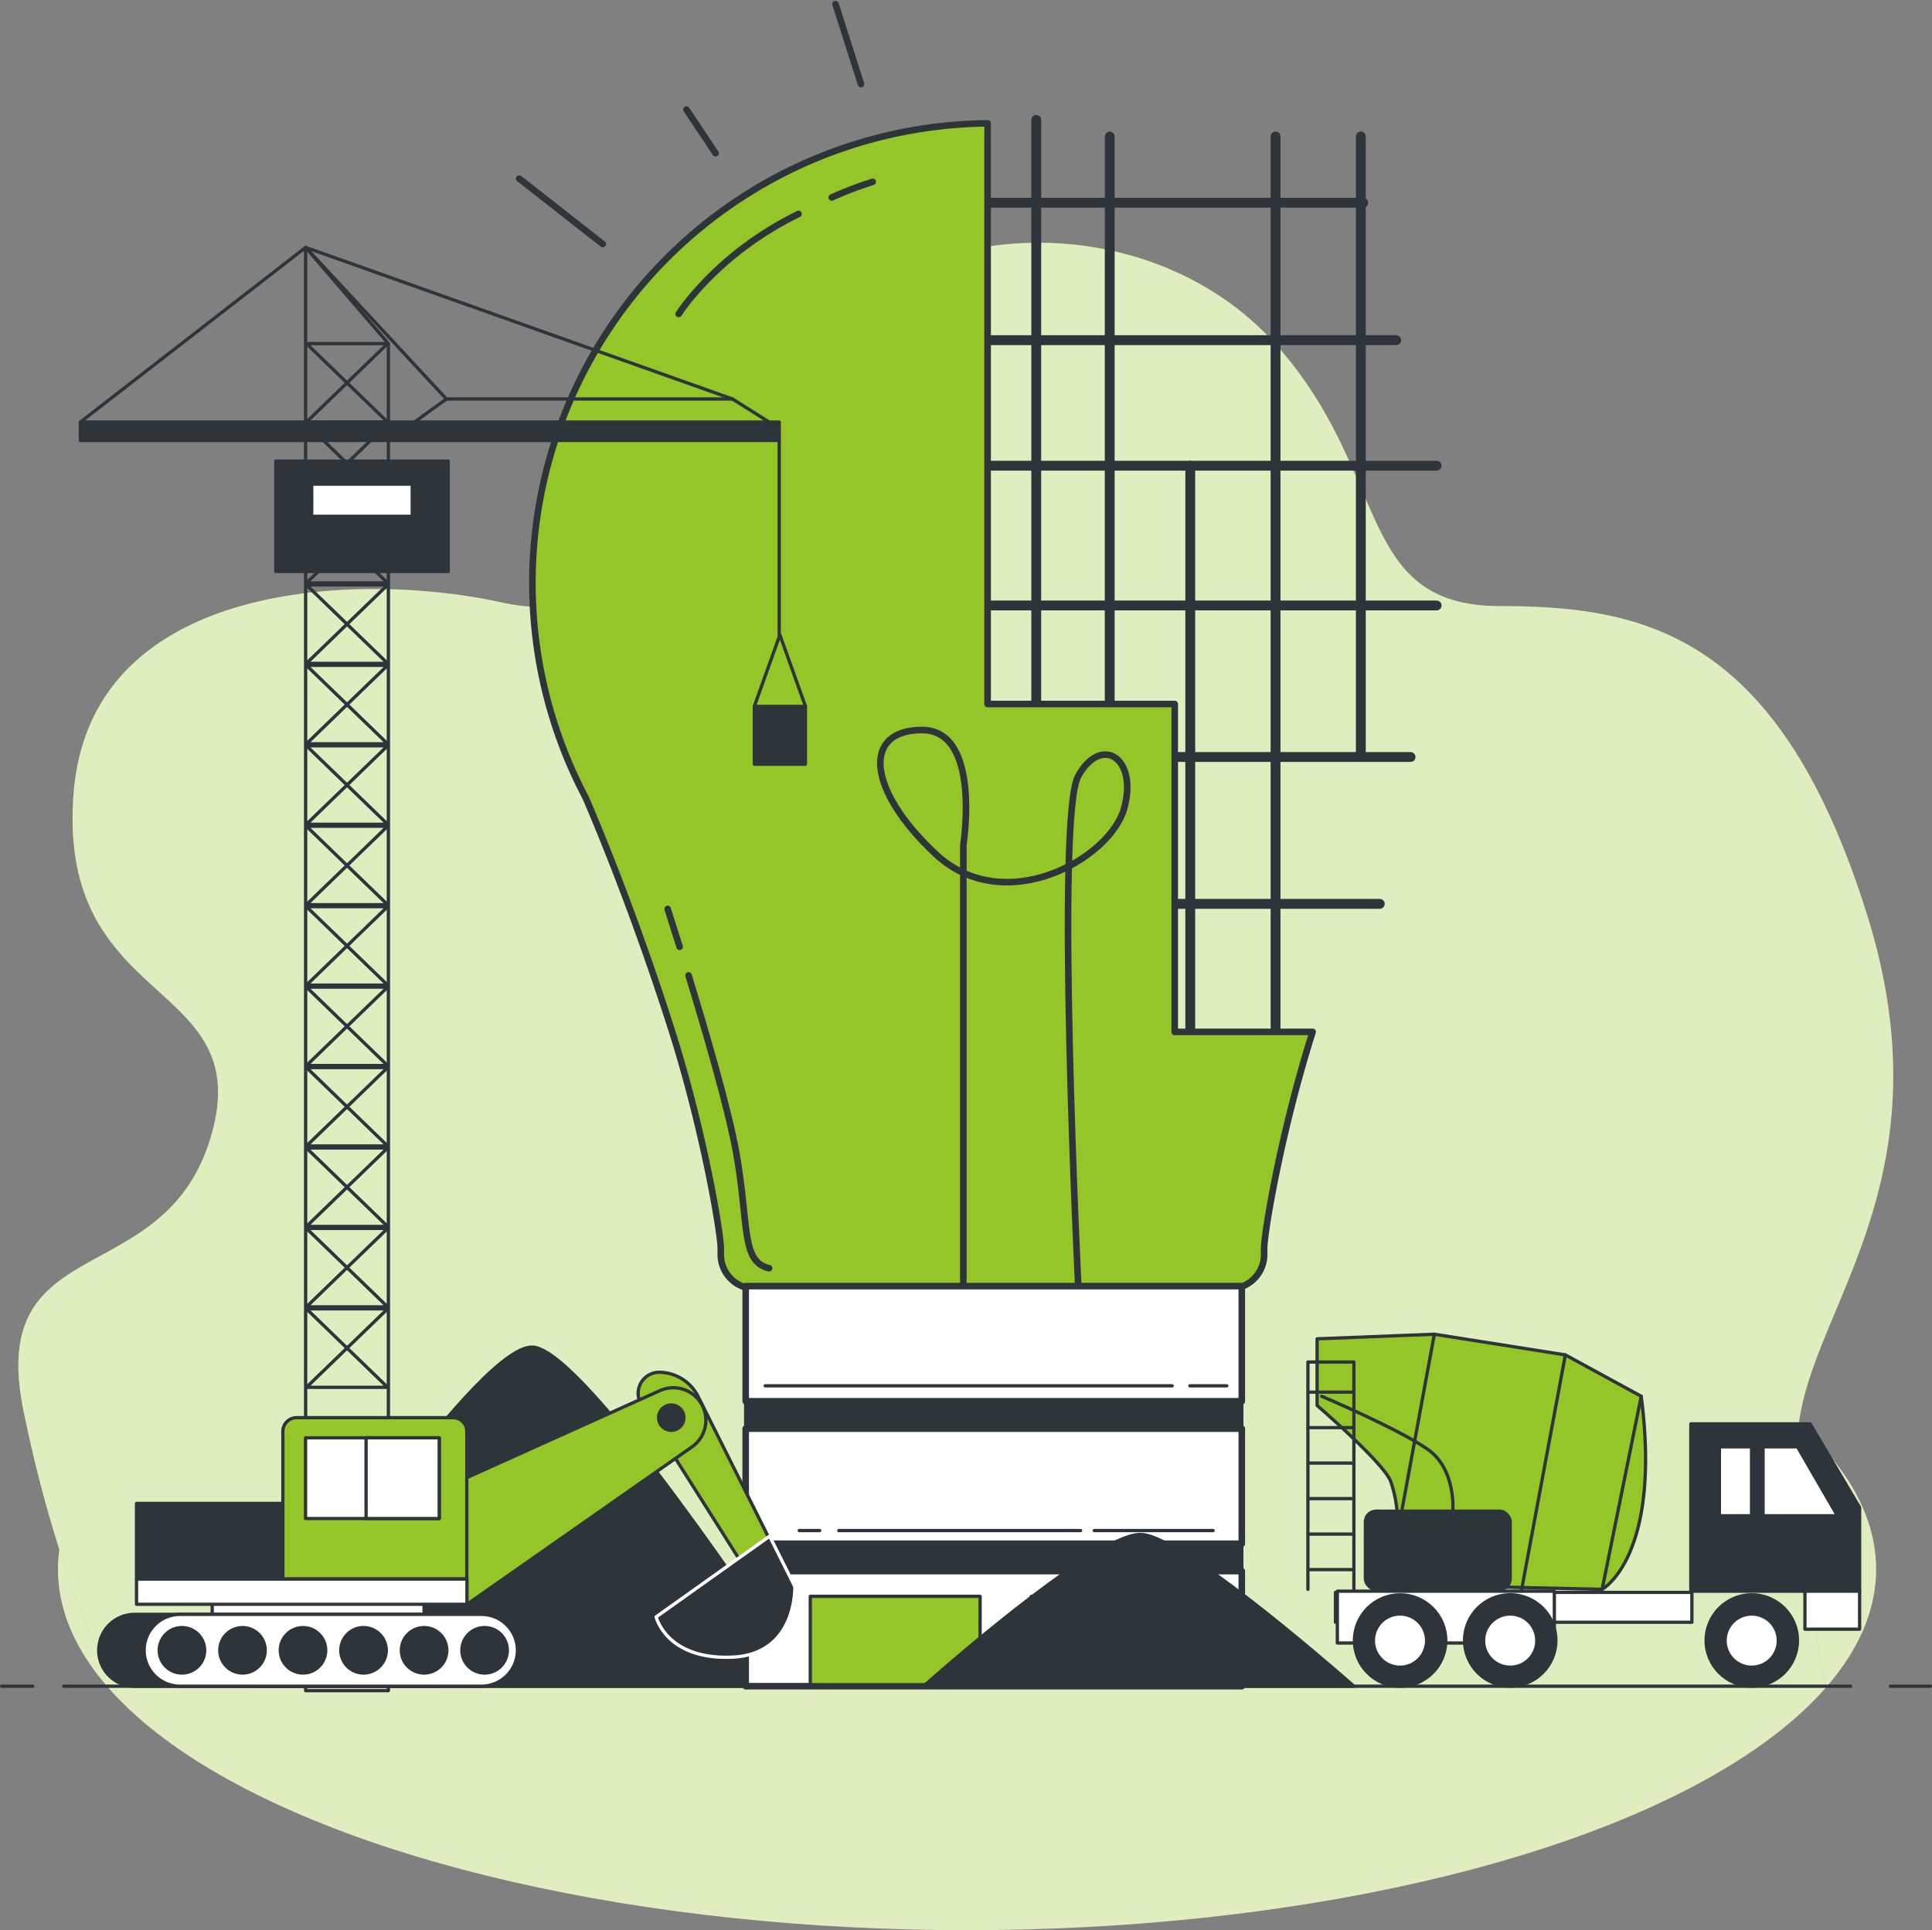 <svg xmlns="http://www.w3.org/2000/svg" width="588.669" height="588.256" viewBox="0 0 588.669 588.256"><rect x="0" y="0" width="588.669" height="588.256" fill="#808080" stroke="none"/><defs><style>.a{fill:#dfedbf;}.b,.g,.j{fill:#94c529;}.c,.h,.k{fill:#fff;}.c{opacity:0.7;isolation:isolate;}.d,.l{fill:#2e353a;}.d,.e,.f,.g,.h,.i,.j,.k{stroke:#2e353a;}.d,.e,.f,.g,.h,.i,.j,.k,.l{stroke-linecap:round;stroke-linejoin:round;}.e,.f,.i{fill:none;}.e{stroke-width:3px;}.f,.g,.h{stroke-width:2px;}.l{stroke:#fff;}</style></defs><g transform="translate(-1148.351 -281.744)"><ellipse class="a" cx="277" cy="110" rx="277" ry="110" transform="translate(1166 650)"/><g transform="translate(1108.611 229.06)"><g transform="translate(45.337 126.679)"><path class="b" d="M594.484,545.768H73.466S56.922,517.892,45.449,461.86s43.2-35.581,57.181-83.881S55.619,339.863,60.7,273.773s88.952-67.351,129.617-58.456,35.581-21.6,82.648-72.436,118.187-45.751,153.767-6.346,24.136,80.056,68.64,80.056,85.183,8.937,111.8,94.079-22.091,124.056-21.208,162.494A421.1,421.1,0,0,0,594.484,545.768Z" transform="translate(-43.879 -105.866)"/><path class="c" d="M594.484,545.768H73.466S56.922,517.892,45.449,461.86s43.2-35.581,57.181-83.881S55.619,339.863,60.7,273.773s88.952-67.351,129.617-58.456,35.581-21.6,82.648-72.436,118.187-45.751,153.767-6.346,24.136,80.056,68.64,80.056,85.183,8.937,111.8,94.079-22.091,124.056-21.208,162.494A421.1,421.1,0,0,0,594.484,545.768Z" transform="translate(-43.879 -105.866)"/></g><g transform="translate(116.766 53.94)"><path class="d" d="M263.724,449.471c-12.761-19.429-67.239-101.125-83.18-103.31-15.535-2.129-70.741,80.477-85.674,103.31Z" transform="translate(-94.87 63.17)"/><line class="e" y2="188.395" transform="translate(238.712 35.286)"/><line class="e" y2="183.338" transform="translate(261.097 40.343)"/><line class="e" y2="177.581" transform="translate(285.64 140.67)"/><line class="e" y2="277.907" transform="translate(311.625 40.343)"/><line class="e" y2="188.395" transform="translate(337.61 40.343)"/><line class="e" x2="119.111" transform="translate(219.227 60.543)"/><line class="e" x2="129.169" transform="translate(219.227 102.413)"/><line class="e" x2="143.639" transform="translate(217.07 140.67)"/><line class="e" x2="145.811" transform="translate(214.899 183.268)"/><line class="e" x2="110.44" transform="translate(242.326 229.453)"/><line class="e" x2="72.184" transform="translate(271.197 274.209)"/><line class="f" x2="25.481" y2="19.948" transform="translate(81.163 53.175)"/><line class="f" x2="8.867" y2="13.294" transform="translate(132.125 32.135)"/><line class="f" x2="7.761" y2="24.374" transform="translate(177.553)"/><path class="g" d="M393.423,356.765H351.4v-99.92H294.386V79.88A140.081,140.081,0,0,0,171.927,285.421c4.567,10.632,15.3,36.673,26.041,70.349,9.932,31.084,15.115,62.336,15.115,67.057v1.4a10.476,10.476,0,0,0,10.107,10.835c.119,0,.238.007.357.007H368.18a10.491,10.491,0,0,0,10.47-10.515c0-.109,0-.218-.006-.328v-1.4C378.616,418.162,383.7,387.512,393.423,356.765Z" transform="translate(-70.494 -43.543)"/><path class="f" d="M220.81,97.359a112.327,112.327,0,0,1,12.453-4.749" transform="translate(-44.392 -38.441)"/><path class="f" d="M187.51,130.058s11.417-18.211,36.505-30.468" transform="translate(-57.739 -35.643)"/><path class="f" d="M189.65,265.26c5.2,16.978,12.075,40.5,14.456,53.637,4.034,22.161,1.4,33.62,10.086,35.595" transform="translate(-56.881 30.76)"/><path class="f" d="M185.11,250.8s1.4,4.553,3.656,11.529" transform="translate(-58.701 24.964)"/><path class="f" d="M256.656,380.808V246.89s5.6-35.02-12.607-35.02-16.81,18.211,4.2,37.822,53.231,1.4,57.433-14.008-7-22.413-14.008-9.806,0,155.49,0,155.49" transform="translate(-40.161 9.36)"/><rect class="h" width="151.162" height="35.076" transform="translate(150.181 390.715)"/><rect class="h" width="151.162" height="35.076" transform="translate(150.181 434.14)"/><rect class="d" width="151.162" height="8.349" transform="translate(150.181 425.791)"/><rect class="h" width="151.162" height="35.076" transform="translate(150.181 477.565)"/><line class="i" x2="11.234" transform="translate(285.528 421.098)"/><line class="i" x2="124" transform="translate(156.121 421.098)"/><line class="i" x2="36.211" transform="translate(256.391 465.21)"/><line class="i" x2="73.669" transform="translate(178.562 465.21)"/><line class="i" x2="6.234" transform="translate(166.501 465.21)"/><rect class="d" width="151.162" height="8.349" transform="translate(150.181 469.216)"/><rect class="j" width="51.746" height="26.938" transform="translate(169.862 485.255)"/><rect class="j" width="51.746" height="26.938" transform="translate(237.2 485.255)"/></g><g transform="translate(40.24 520.336)"><path class="d" d="M371.89,433.132c-9.918-8.7-52.264-45.274-64.591-46.227-12.075-.967-54.94,36.029-66.539,46.227Z" transform="translate(40.131 -386.887)"/><line class="i" x2="12.159" transform="translate(575.51 46.245)"/><line class="i" x2="544.44" transform="translate(18.911 46.245)"/><line class="i" x2="9.455" transform="translate(0 46.245)"/></g><g transform="translate(64.236 128.085)"><path class="d" d="M444.011,362.83H407.66v50.99h51.424V388.325Z" transform="translate(83.03 -4.278)"/><rect class="k" width="16.656" height="11.585" transform="translate(525.459 409.541)"/><path class="j" d="M413.22,421.065s18.211-9.806,11.907-58.834l-23.113-12.607-39.923-6.3-35.721,1.4v20.312s20.312,17.51,22.413,23.113a38.82,38.82,0,0,1,2.1,11.907v19.611Z" transform="translate(50.448 -12.098)"/><line class="i" x1="11.907" y2="58.834" transform="translate(463.669 350.133)"/><line class="i" x1="13.308" y2="71.441" transform="translate(439.155 337.526)"/><line class="i" x1="9.806" y2="53.231" transform="translate(402.734 331.222)"/><path class="i" d="M327.37,356.82s23.113,9.806,32.219,16.109,7.7,19.611,7.7,19.611" transform="translate(50.849 -6.687)"/><rect class="k" width="108.605" height="9.105" transform="translate(382.408 409.906)"/><path class="k" d="M423.37,388.832h22.679L433.876,367.82H423.37Z" transform="translate(89.327 -2.278)"/><rect class="k" width="9.806" height="21.012" transform="translate(499.39 365.542)"/><rect class="k" width="66.118" height="15.787" transform="translate(382.982 409.541)"/><circle class="d" cx="13.91" cy="13.91" r="13.91" transform="translate(495.353 410.642)"/><circle class="k" cx="8.111" cy="8.111" r="8.111" transform="translate(501.127 416.489)"/><circle class="d" cx="13.91" cy="13.91" r="13.91" transform="translate(388.193 410.663)"/><circle class="k" cx="8.111" cy="8.111" r="8.111" transform="translate(393.964 416.489)"/><circle class="d" cx="13.91" cy="13.91" r="13.91" transform="translate(421.75 410.63)"/><circle class="k" cx="8.111" cy="8.111" r="8.111" transform="translate(427.542 416.489)"/><rect class="d" width="44.126" height="23.814" rx="3.25" transform="translate(391.527 385.153)"/><path class="i" d="M324.37,418.64V349.37h14.008v69.27" transform="translate(49.647 -9.673)"/><line class="i" x2="13.756" transform="translate(374.115 348.872)"/><line class="i" x2="13.756" transform="translate(374.115 359.687)"/><line class="i" x2="13.756" transform="translate(374.115 370.501)"/><line class="i" x2="13.756" transform="translate(374.115 381.329)"/><line class="i" x2="13.756" transform="translate(374.115 392.143)"/><line class="i" x2="13.756" transform="translate(374.115 402.958)"/><path class="i" d="M131.575,546.725H106.36V106.87l25.215,29.319Z" transform="translate(-37.734 -106.87)"/><path class="i" d="M106.54,361.712h24.724L106.54,337.8h24.724Z" transform="translate(-37.662 -14.31)"/><path class="i" d="M106.54,344.212h24.724L106.54,320.3h24.724Z" transform="translate(-37.662 -21.325)"/><path class="i" d="M106.54,326.712h24.724L106.54,302.8h24.724Z" transform="translate(-37.662 -28.339)"/><path class="i" d="M106.54,309.212h24.724L106.54,285.3h24.724Z" transform="translate(-37.662 -35.353)"/><path class="i" d="M106.54,291.712h24.724L106.54,267.8h24.724Z" transform="translate(-37.662 -42.367)"/><path class="i" d="M106.54,274.212h24.724L106.54,250.3h24.724Z" transform="translate(-37.662 -49.381)"/><path class="i" d="M106.54,256.712h24.724L106.54,232.8h24.724Z" transform="translate(-37.662 -56.396)"/><path class="i" d="M106.54,239.212h24.724L106.54,215.3h24.724Z" transform="translate(-37.662 -63.41)"/><path class="i" d="M106.54,221.712h24.724L106.54,197.8h24.724Z" transform="translate(-37.662 -70.424)"/><path class="i" d="M106.54,204.212h24.724L106.54,180.3h24.724Z" transform="translate(-37.662 -77.438)"/><path class="i" d="M106.54,186.712h24.724L106.54,162.8h24.724Z" transform="translate(-37.662 -84.453)"/><path class="i" d="M106.54,169.212h24.724L106.54,145.3h24.724Z" transform="translate(-37.662 -91.467)"/><path class="i" d="M106.54,151.712h24.724L106.54,127.8h24.724Z" transform="translate(-37.662 -98.481)"/><path class="i" d="M239.414,147.54,227.2,139.85H140.026l-10.646,7.69Z" transform="translate(-28.508 -93.651)"/><rect class="d" width="212.923" height="5.603" transform="translate(0 53.231)"/><path class="i" d="M236.425,153.069,106.36,106.87l42.893,46.2" transform="translate(-37.734 -106.87)"/><line class="i" x1="68.64" y2="53.231"/><rect class="d" width="52.53" height="33.619" transform="translate(59.535 65.138)"/><rect class="k" width="30.636" height="9.806" transform="translate(70.475 72.142)"/><line class="i" y2="60.403" transform="translate(212.923 58.834)"/><rect class="d" width="15.563" height="17.636" transform="translate(205.345 139.871)"/><path class="i" d="M203.96,212.953l7.789-21.783,7.789,21.783" transform="translate(1.385 -73.082)"/><path class="j" d="M179.687,361.476l33.62,53.147,8.4-6.15L196.973,359A13.38,13.38,0,0,0,185,351.6h0a6.429,6.429,0,0,0-5.309,9.876Z" transform="translate(-8.746 -8.779)"/><path class="l" d="M217.186,387.26l-34.586,24.6s3.082,13.056,23.057,12.285,19.219-21.516,19.219-21.516Z" transform="translate(-7.176 5.514)"/><path class="j" d="M138.71,384.066l62.644-28.226a9.919,9.919,0,0,1,12.047,3.152h0a9.9,9.9,0,0,1-2.079,13.851c-.071.053-.144.105-.219.157l-68.542,47.978Z" transform="translate(-24.768 -7.43)"/><rect class="k" width="64.563" height="9.988" transform="translate(40.161 411.222)"/><rect class="d" width="56.103" height="23.057" transform="translate(17.104 382.786)"/><path class="j" d="M105.626,361.47h47.628a4.2,4.2,0,0,1,4.2,4.2v44.966H101.41V365.672a4.2,4.2,0,0,1,4.2-4.2Z" transform="translate(-39.718 -4.823)"/><path class="d" d="M72.3,426.165h91.851a10.941,10.941,0,0,0,10.94-10.94h0a10.955,10.955,0,0,0-10.94-10.954H72.3a10.955,10.955,0,0,0-10.94,10.954h0A10.941,10.941,0,0,0,72.3,426.165Z" transform="translate(-55.771 12.332)"/><path class="k" d="M82.184,426.165h91.837a10.955,10.955,0,0,0,10.954-10.94h0a10.954,10.954,0,0,0-10.954-10.954H82.184A10.954,10.954,0,0,0,71.23,415.224h0A10.955,10.955,0,0,0,82.184,426.165Z" transform="translate(-51.815 12.332)"/><rect class="k" width="100.676" height="7.69" transform="translate(17.104 405.843)"/><path class="d" d="M88.36,414.07a6.92,6.92,0,1,1-6.92-6.92,6.921,6.921,0,0,1,6.92,6.92Z" transform="translate(-50.496 13.486)"/><circle class="d" cx="6.92" cy="6.92" r="6.92" transform="translate(42.473 420.636)"/><circle class="d" cx="6.92" cy="6.92" r="6.92" transform="translate(60.907 420.636)"/><path class="d" d="M127.86,414.07a6.92,6.92,0,1,1-6.92-6.92,6.921,6.921,0,0,1,6.92,6.92Z" transform="translate(-34.664 13.486)"/><path class="d" d="M141.03,414.07a6.92,6.92,0,1,1-6.92-6.92,6.921,6.921,0,0,1,6.92,6.92Z" transform="translate(-29.385 13.486)"/><path class="d" d="M154.19,414.07a6.92,6.92,0,1,1-6.92-6.92h.014a6.906,6.906,0,0,1,6.906,6.906Z" transform="translate(-24.111 13.486)"/><path class="d" d="M190.844,362.572a3.852,3.852,0,1,0-3.852,3.852h.014a3.839,3.839,0,0,0,3.838-3.838Z" transform="translate(-6.96 -5.925)"/><rect class="k" width="40.736" height="24.598" transform="translate(68.598 362.796)"/><rect class="k" width="22.287" height="24.598" transform="translate(87.046 362.796)"/></g></g></g></svg>